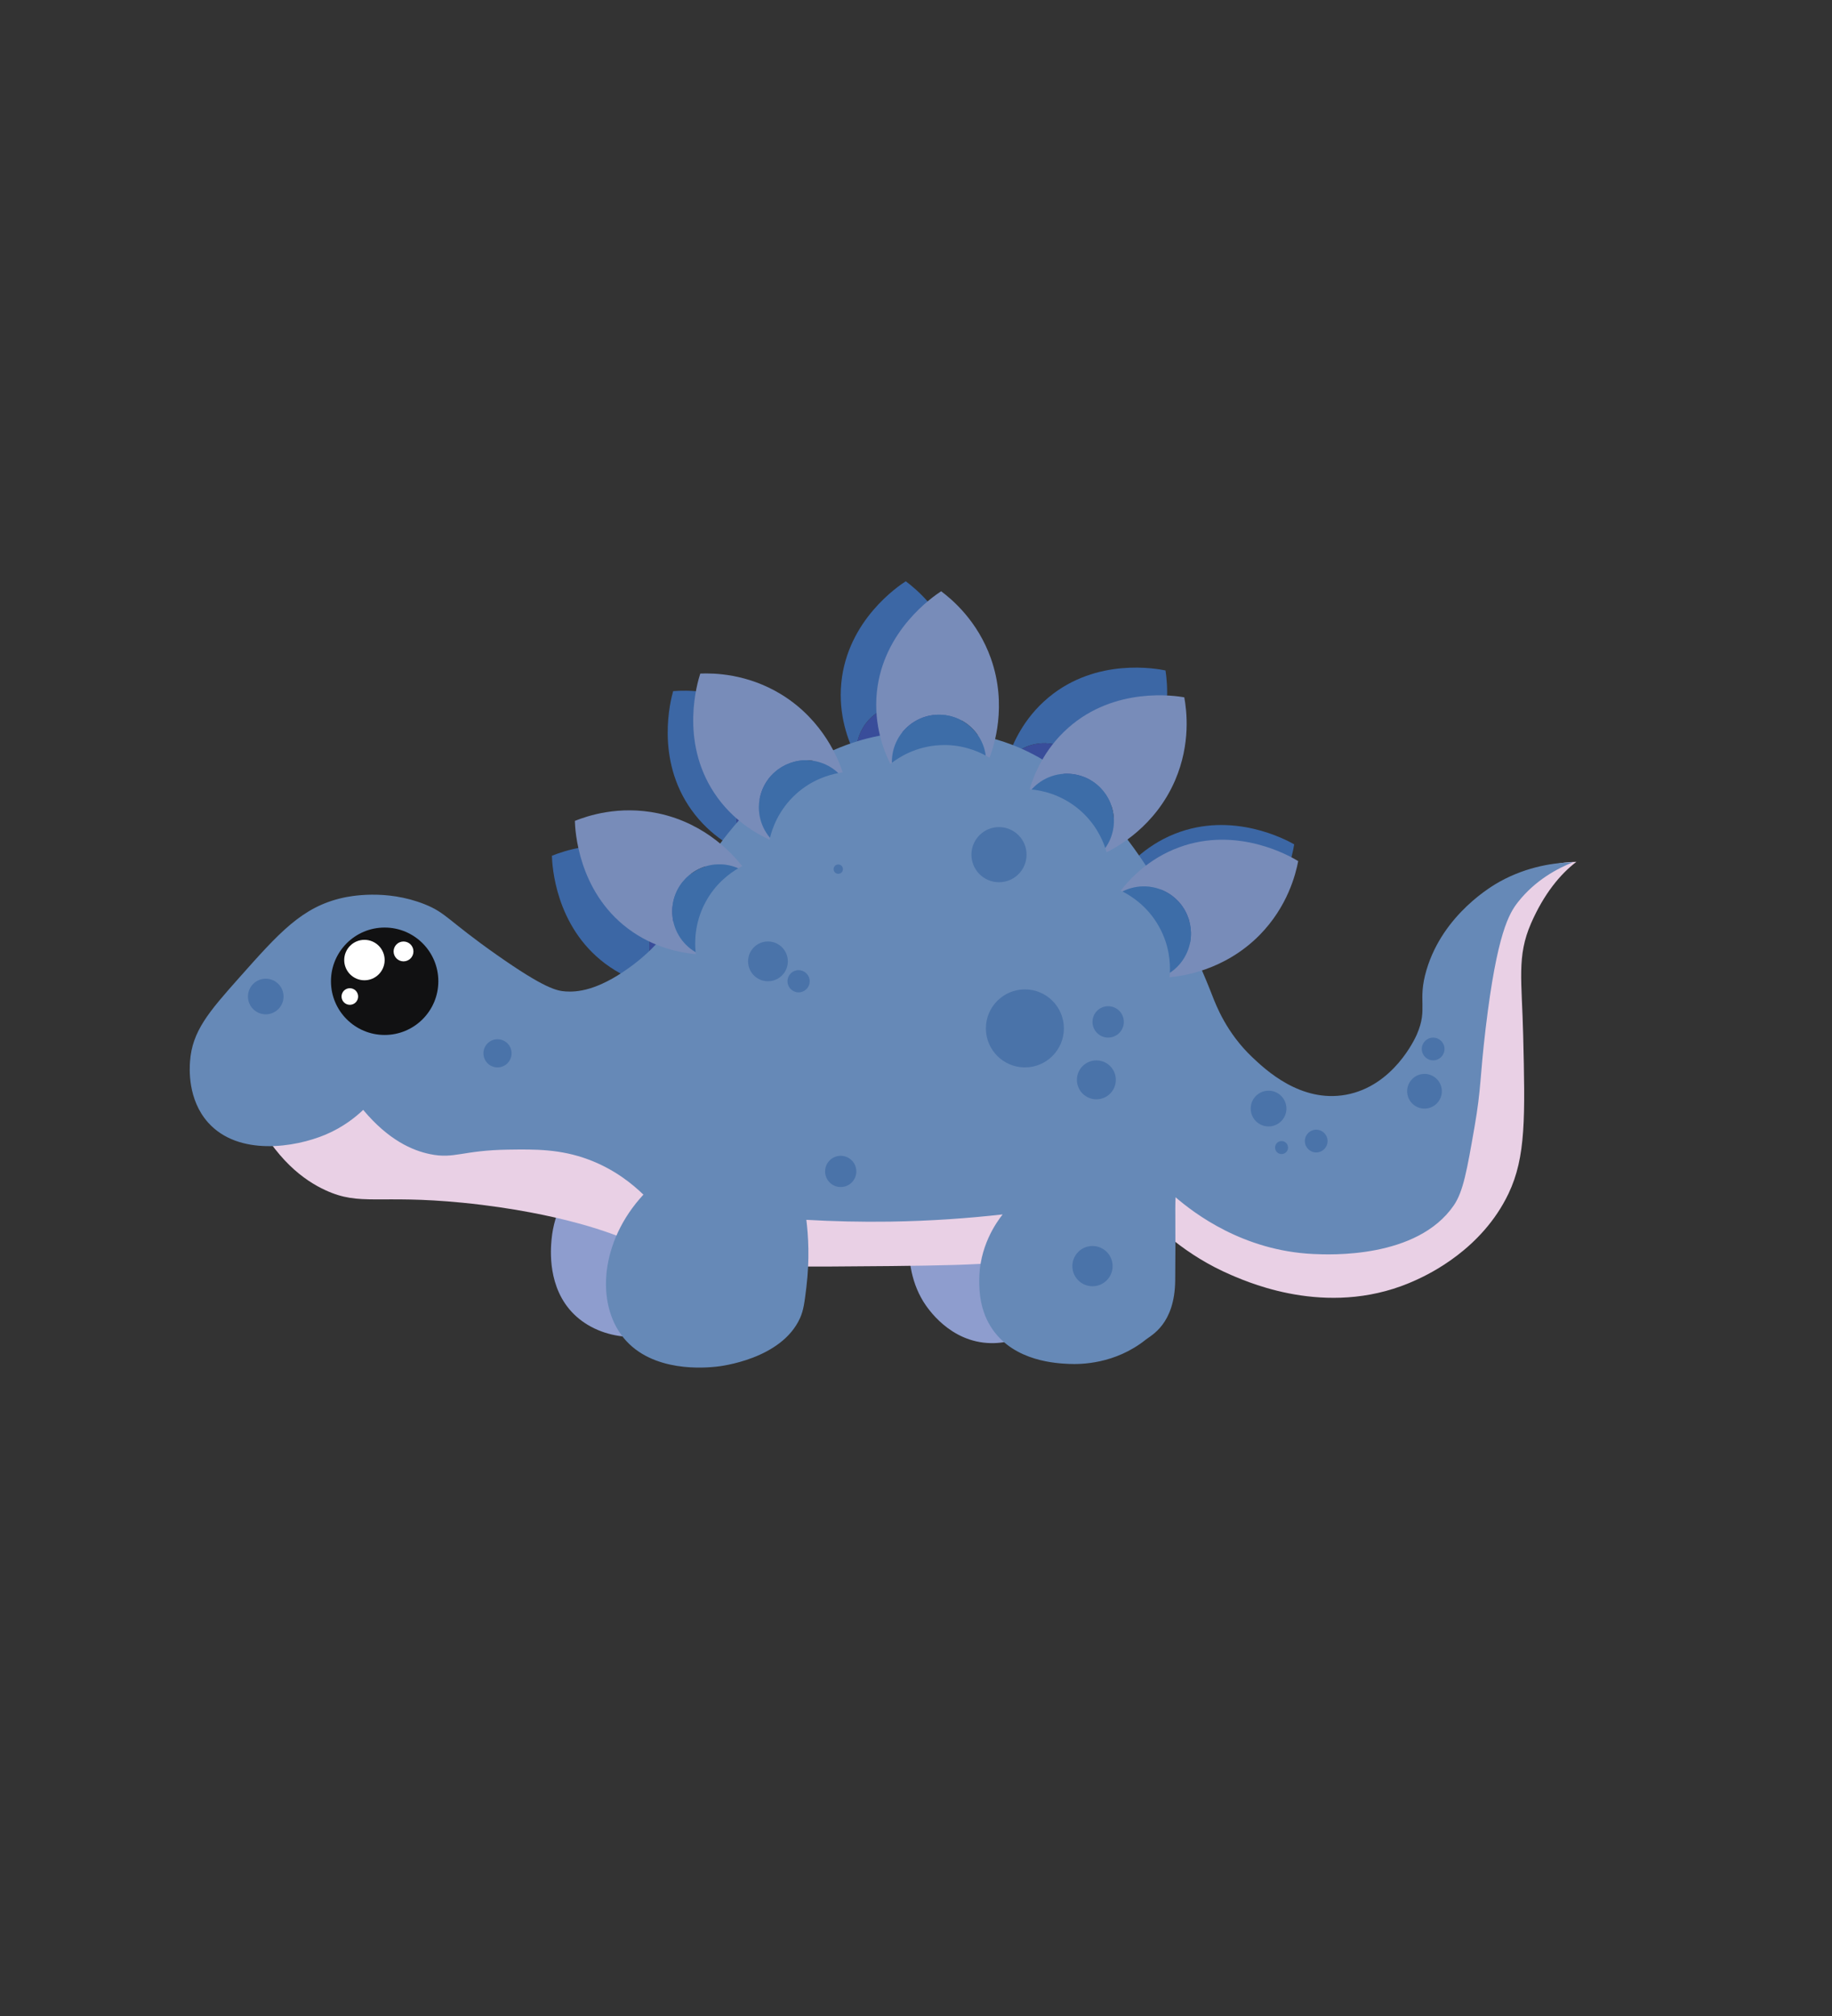 <?xml version="1.0" encoding="UTF-8"?>
<svg id="Layer_1" data-name="Layer 1" xmlns="http://www.w3.org/2000/svg" viewBox="0 0 561.01 617.13">
  <rect x="0" y="0" width="561.01" height="617.13" fill="#333333" stroke="none"/>
  <defs>
    <style>
      .cls-1 {
        fill: #111112;
      }

      .cls-2 {
        fill: #e9d0e5;
      }

      .cls-3 {
        fill: #4a73a9;
      }

      .cls-4 {
        fill: #788cb9;
      }

      .cls-5 {
        fill: #3c67a5;
      }

      .cls-6 {
        fill: #6689b7;
      }

      .cls-7 {
        fill: #394d9a;
      }

      .cls-8 {
        fill: #fff;
      }

      .cls-9 {
        fill: #3d6da8;
      }

      .cls-10 {
        fill: #8e9dce;
      }
    </style>
  </defs>
  <path class="cls-10" d="M176.07,361.78c-2.08,2.63-6.36,8.8-7.17,17.65-.26,2.89-1.36,14.81,6.89,22.89,8.26,8.09,23.05,9.54,33.64,1.93,11-7.9,14.01-23.1,8.27-33.92-7.03-13.25-26.45-18.54-41.64-8.55Z"/>
  <path class="cls-10" d="M322.21,402.59c-1.08,1.21-7.98,8.73-18.75,8.55-12.62-.21-19.52-10.82-20.68-12.68-8.05-12.98-3.85-31.82,3.31-34.19,5.64-1.87,16.02,5.53,36.12,38.33Z"/>
  <path class="cls-7" d="M219.04,276.48c-2.55,1.48-6.95,4.63-10.01,10.33-3.51,6.49-3.32,12.63-3.04,15.34-4.28-2.5-7.16-7.15-7.16-12.47,0-7.96,6.45-14.42,14.42-14.42,2.06,0,4.02.43,5.79,1.22Z"/>
  <path class="cls-2" d="M76.84,339.76c7.5,15.29,16.37,21.61,22.86,24.59,10.69,4.91,16.06,1.27,41.9,3.81,16.42,1.61,28.31,4.47,32.55,5.54,16.76,4.24,21.08,7.79,32.55,11.43,5.68,1.8,11.2,3.02,66.15,2.42,30.69-.33,39.66-.83,51.95-5.19,10.67-3.79,18.83-8.72,24.24-12.47,4.82,5.46,13.97,14.4,28.05,20.43,6.42,2.75,31.12,13.34,56.8,1.39,3.66-1.7,19.9-9.27,28.05-26.32,5.38-11.25,5.09-23.66,4.5-48.48-.4-16.91-2-24.17,2.42-34.29,3.92-8.97,8.94-15.06,13.87-18.8-4.88.06-10.62,1.02-16.64,5.64-9.93,7.61-9.74,19.93-14.2,39.48-5.62,24.66-8.43,36.99-16.97,44.68-11.07,9.97-23.71,5.23-67.88,2.42-39.9-2.54-33.48,1.08-78.61-1.73-35.42-2.21-53.12-3.32-73.77-7.62-57.01-11.89-74.81-17.32-74.81-17.32-9.02-2.75-22.28-7.07-38.1-3.12-11.4,2.85-19.75,8.91-24.94,13.51Z"/>
  <path class="cls-5" d="M220.24,275.81c-.32.17-.73.39-1.2.67-1.77-.79-3.73-1.22-5.79-1.22-7.97,0-14.42,6.46-14.42,14.42,0,5.32,2.88,9.97,7.16,12.47.02.22.05.42.07.6-4.25-.38-12.71-1.74-20.78-7.81-15.36-11.55-16.19-30.26-16.27-32.98,3.78-1.52,13.47-4.83,25.51-2.31,15,3.16,23.45,13.25,25.72,16.16Z"/>
  <path class="cls-5" d="M250.82,240.19c-.36.07-.81.15-1.35.28-1.45-1.29-3.19-2.29-5.15-2.91-7.6-2.4-15.7,1.82-18.09,9.41-1.6,5.07-.25,10.37,3.08,14.05-.05.22-.08.42-.11.59-3.94-1.64-11.6-5.48-17.47-13.7-11.17-15.64-6.33-33.73-5.59-36.35,4.06-.31,14.3-.55,25.02,5.47,13.35,7.53,18.38,19.69,19.66,23.15Z"/>
  <path class="cls-7" d="M249.48,240.47c-2.88.64-8.02,2.32-12.65,6.84-5.3,5.13-6.97,11.05-7.52,13.71-3.33-3.67-4.68-8.97-3.08-14.05,2.4-7.59,10.49-11.81,18.09-9.41,1.96.62,3.7,1.62,5.15,2.91Z"/>
  <path class="cls-5" d="M292.15,228.9c-.31-.19-.71-.42-1.2-.68-.24-1.92-.9-3.82-1.97-5.58-4.14-6.81-13.01-8.96-19.81-4.83-4.55,2.76-7.02,7.64-6.93,12.6-.18.13-.33.26-.48.37-1.88-3.83-5.12-11.76-4.12-21.81,1.89-19.13,17.44-29.56,19.73-31.04,3.26,2.44,11.13,9,15.23,20.6,5.09,14.46.86,26.92-.44,30.37Z"/>
  <path class="cls-7" d="M290.95,228.22c-2.59-1.41-7.57-3.53-14.03-3.19-7.37.37-12.52,3.73-14.69,5.37-.09-4.96,2.39-9.83,6.93-12.6,6.8-4.14,15.67-1.98,19.81,4.83,1.07,1.76,1.72,3.66,1.97,5.58Z"/>
  <path class="cls-5" d="M357.91,295.08c.02-.36.05-.83.05-1.37,1.59-1.1,2.98-2.56,4.05-4.32,4.13-6.81,1.95-15.68-4.85-19.81-4.55-2.76-10.02-2.71-14.38-.34-.2-.1-.39-.18-.55-.25,2.53-3.44,8.08-9.97,17.45-13.72,17.84-7.14,34.27,1.85,36.64,3.19-.66,4.02-2.86,14.02-11.25,23.01-10.48,11.19-23.49,13.18-27.15,13.61Z"/>
  <path class="cls-7" d="M357.96,293.7c.06-2.95-.35-8.34-3.64-13.92-3.73-6.37-9.08-9.39-11.54-10.55,4.36-2.36,9.83-2.41,14.38.34,6.81,4.13,8.98,12.99,4.85,19.81-1.07,1.76-2.45,3.21-4.05,4.32Z"/>
  <path class="cls-5" d="M331.68,251.91c-.09-.35-.21-.8-.38-1.32,1.17-1.54,2.04-3.35,2.52-5.36,1.83-7.76-2.98-15.52-10.73-17.34-5.18-1.22-10.36.52-13.78,4.11-.22-.03-.42-.05-.6-.07,1.34-4.05,4.61-11.97,12.37-18.43,14.76-12.3,33.17-8.82,35.83-8.27.61,4.03,1.61,14.22-3.6,25.36-6.52,13.88-18.28,19.79-21.63,21.33Z"/>
  <path class="cls-7" d="M331.31,250.59c-.86-2.82-2.91-7.83-7.76-12.11-5.51-4.9-11.53-6.13-14.23-6.48,3.41-3.59,8.6-5.33,13.78-4.11,7.75,1.83,12.56,9.59,10.73,17.34-.47,2.01-1.34,3.81-2.52,5.36Z"/>
  <path class="cls-6" d="M111.24,339.73c-2.29,2.17-6.12,5.3-11.53,7.58-9.46,3.99-26.66,6.63-35.92-3.62-6.43-7.12-5.74-16.8-5.6-18.78.65-9.24,5.75-15.15,14.83-25.37,12.52-14.1,19.49-21.94,31.97-24.72,1.93-.43,13.13-2.77,25.05,1.98,6.65,2.65,7.04,4.92,22.08,15.49,14.55,10.22,18.35,11.02,21.09,11.2,3.31.22,9.57-.14,19.44-7.25,17.11-12.32,17.14-24.78,30.32-41.19,3.72-4.63,17.7-21.6,40.2-28.34,3.72-1.11,29.41-8.4,53.39,4.28,32.55,17.22,51.54,65.73,54.7,73.82,1.14,2.9,4.31,11.31,12.19,18.78,4.05,3.83,14.81,14.03,28.67,11.53,14.58-2.63,21.21-17.21,21.75-18.45,3.5-8.07.1-10.11,2.97-19.77,5.1-17.16,20.33-25.87,22.41-27.02,8.72-4.82,17.13-5.82,22.41-5.93-4.65,1.87-11.47,5.4-16.81,12.19-2.68,3.41-6.42,9.47-9.89,38.56-1.84,15.46-1.32,18.22-3.42,30.28-2.3,13.18-3.44,19.77-6.34,23.99-11.24,16.37-38.04,15.12-43.02,14.89-21.49-1-36.44-12.43-42.19-17.37-.19,3.82.06,10.36-.11,25.5-.15,13.37-7.32,16.73-8.99,18.07-9.48,7.59-20.13,7.59-23.44,7.45-3.88-.17-16.59-.72-23.44-10.48-4.05-5.78-4.11-12.03-4.14-14.89-.09-10.47,5.2-17.89,7.17-20.4-10.54,1.19-22.07,2.02-34.47,2.21-9.04.13-17.61-.09-25.64-.55.59,4.83,1.05,12.03,0,20.68-.57,4.65-.85,6.97-1.93,9.38-5.67,12.59-24.24,14.75-25.64,14.89-3.04.31-19.56,2.01-28.4-8.82-8.61-10.56-7.14-29.59,6.07-43.84-3.25-3.16-8.82-7.77-16.82-10.75-8.58-3.2-16.25-3.16-24.54-3.03-14.2.21-16.47,2.93-23.99,1.38-5.43-1.12-12.72-4.3-20.43-13.51Z"/>
  <path class="cls-4" d="M227.27,265.13c-.32.17-.73.39-1.2.67-1.77-.79-3.73-1.22-5.79-1.22-7.97,0-14.42,6.46-14.42,14.42,0,5.32,2.88,9.97,7.16,12.47.02.22.05.42.07.6-4.25-.38-12.71-1.74-20.78-7.81-15.36-11.55-16.19-30.26-16.27-32.98,3.78-1.52,13.47-4.83,25.51-2.31,15,3.16,23.45,13.25,25.72,16.16Z"/>
  <path class="cls-9" d="M226.07,265.8c-2.55,1.48-6.95,4.63-10.01,10.33-3.51,6.49-3.32,12.63-3.04,15.34-4.28-2.5-7.16-7.15-7.16-12.47,0-7.96,6.45-14.42,14.42-14.42,2.06,0,4.02.43,5.79,1.22Z"/>
  <path class="cls-4" d="M258.06,236.42c-.36.05-.82.12-1.36.23-1.4-1.34-3.1-2.4-5.04-3.09-7.51-2.67-15.75,1.25-18.42,8.74-1.79,5.01-.63,10.36,2.56,14.15-.06.21-.09.41-.14.59-3.88-1.78-11.39-5.9-16.95-14.33-10.59-16.03-5.1-33.94-4.26-36.53,4.07-.16,14.31-.03,24.81,6.39,13.07,8.01,17.64,20.35,18.81,23.85Z"/>
  <path class="cls-9" d="M256.7,236.65c-2.9.54-8.1,2.03-12.9,6.37-5.48,4.94-7.37,10.78-8.01,13.43-3.19-3.79-4.35-9.14-2.56-14.15,2.67-7.5,10.92-11.42,18.42-8.74,1.94.69,3.64,1.75,5.04,3.09Z"/>
  <path class="cls-4" d="M303.04,231.96c-.31-.18-.71-.42-1.2-.68-.25-1.92-.9-3.82-1.97-5.58-4.14-6.81-13.02-8.96-19.82-4.82-4.54,2.77-7.02,7.64-6.93,12.6-.18.13-.33.26-.48.37-1.89-3.83-5.12-11.76-4.14-21.81,1.88-19.13,17.43-29.56,19.71-31.05,3.26,2.44,11.13,8.99,15.24,20.59,5.1,14.46.88,26.92-.43,30.37Z"/>
  <path class="cls-9" d="M301.84,231.28c-2.59-1.41-7.57-3.53-14.03-3.18-7.37.38-12.51,3.73-14.68,5.38-.09-4.96,2.38-9.83,6.93-12.6,6.8-4.14,15.67-1.99,19.82,4.82,1.07,1.76,1.72,3.66,1.97,5.58Z"/>
  <path class="cls-4" d="M338.87,260.88c-.1-.35-.24-.79-.42-1.31,1.13-1.58,1.94-3.41,2.35-5.43,1.59-7.81-3.45-15.42-11.25-17.01-5.21-1.06-10.34.83-13.65,4.53-.22-.02-.42-.03-.6-.05,1.22-4.09,4.24-12.11,11.8-18.8,14.38-12.75,32.88-9.82,35.56-9.36.73,4.01,2.04,14.16-2.83,25.46-6.09,14.07-17.66,20.33-20.97,21.98Z"/>
  <path class="cls-9" d="M338.46,259.57c-.94-2.79-3.15-7.73-8.12-11.87-5.66-4.73-11.71-5.77-14.42-6.04,3.3-3.69,8.44-5.59,13.65-4.53,7.8,1.59,12.84,9.2,11.25,17.01-.41,2.02-1.22,3.85-2.35,5.43Z"/>
  <path class="cls-4" d="M358.16,299.14c.03-.36.07-.82.09-1.37,1.62-1.06,3.05-2.47,4.16-4.21,4.32-6.7,2.38-15.62-4.31-19.93-4.47-2.88-9.94-2.98-14.36-.74-.2-.1-.38-.19-.54-.27,2.62-3.37,8.35-9.74,17.82-13.23,18.03-6.65,34.21,2.79,36.53,4.2-.77,4-3.24,13.94-11.88,22.69-10.78,10.89-23.84,12.53-27.52,12.86Z"/>
  <path class="cls-9" d="M358.25,297.77c.14-2.95-.13-8.35-3.26-14.01-3.55-6.47-8.82-9.63-11.25-10.87,4.42-2.24,9.89-2.14,14.36.74,6.69,4.31,8.62,13.23,4.31,19.93-1.12,1.73-2.54,3.15-4.16,4.21Z"/>
  <circle class="cls-1" cx="117.79" cy="300.37" r="16.44"/>
  <circle class="cls-8" cx="111.6" cy="293.88" r="6.19"/>
  <circle class="cls-8" cx="123.57" cy="291.24" r="3.04"/>
  <circle class="cls-8" cx="107.13" cy="305.04" r="2.54"/>
  <circle class="cls-3" cx="436.22" cy="334.04" r="5.31"/>
  <circle class="cls-3" cx="438.87" cy="321.1" r="3.48"/>
  <circle class="cls-3" cx="388.47" cy="339.34" r="5.47"/>
  <circle class="cls-3" cx="403.06" cy="349.29" r="3.48"/>
  <circle class="cls-3" cx="392.45" cy="351.28" r="1.99"/>
  <circle class="cls-3" cx="339.35" cy="312.81" r="4.8"/>
  <circle class="cls-3" cx="313.85" cy="314.8" r="11.94"/>
  <circle class="cls-3" cx="335.74" cy="330.55" r="5.96"/>
  <circle class="cls-3" cx="305.92" cy="261.62" r="8.44"/>
  <circle class="cls-3" cx="256.7" cy="266.05" r="1.43"/>
  <circle class="cls-3" cx="235.17" cy="294.28" r="6.09"/>
  <circle class="cls-3" cx="244.55" cy="300.37" r="3.4"/>
  <circle class="cls-3" cx="257.45" cy="358.58" r="4.78"/>
  <circle class="cls-3" cx="334.55" cy="387.57" r="6.16"/>
  <circle class="cls-3" cx="152.35" cy="322.43" r="4.31"/>
  <circle class="cls-3" cx="81.38" cy="305.04" r="5.45"/>
</svg>